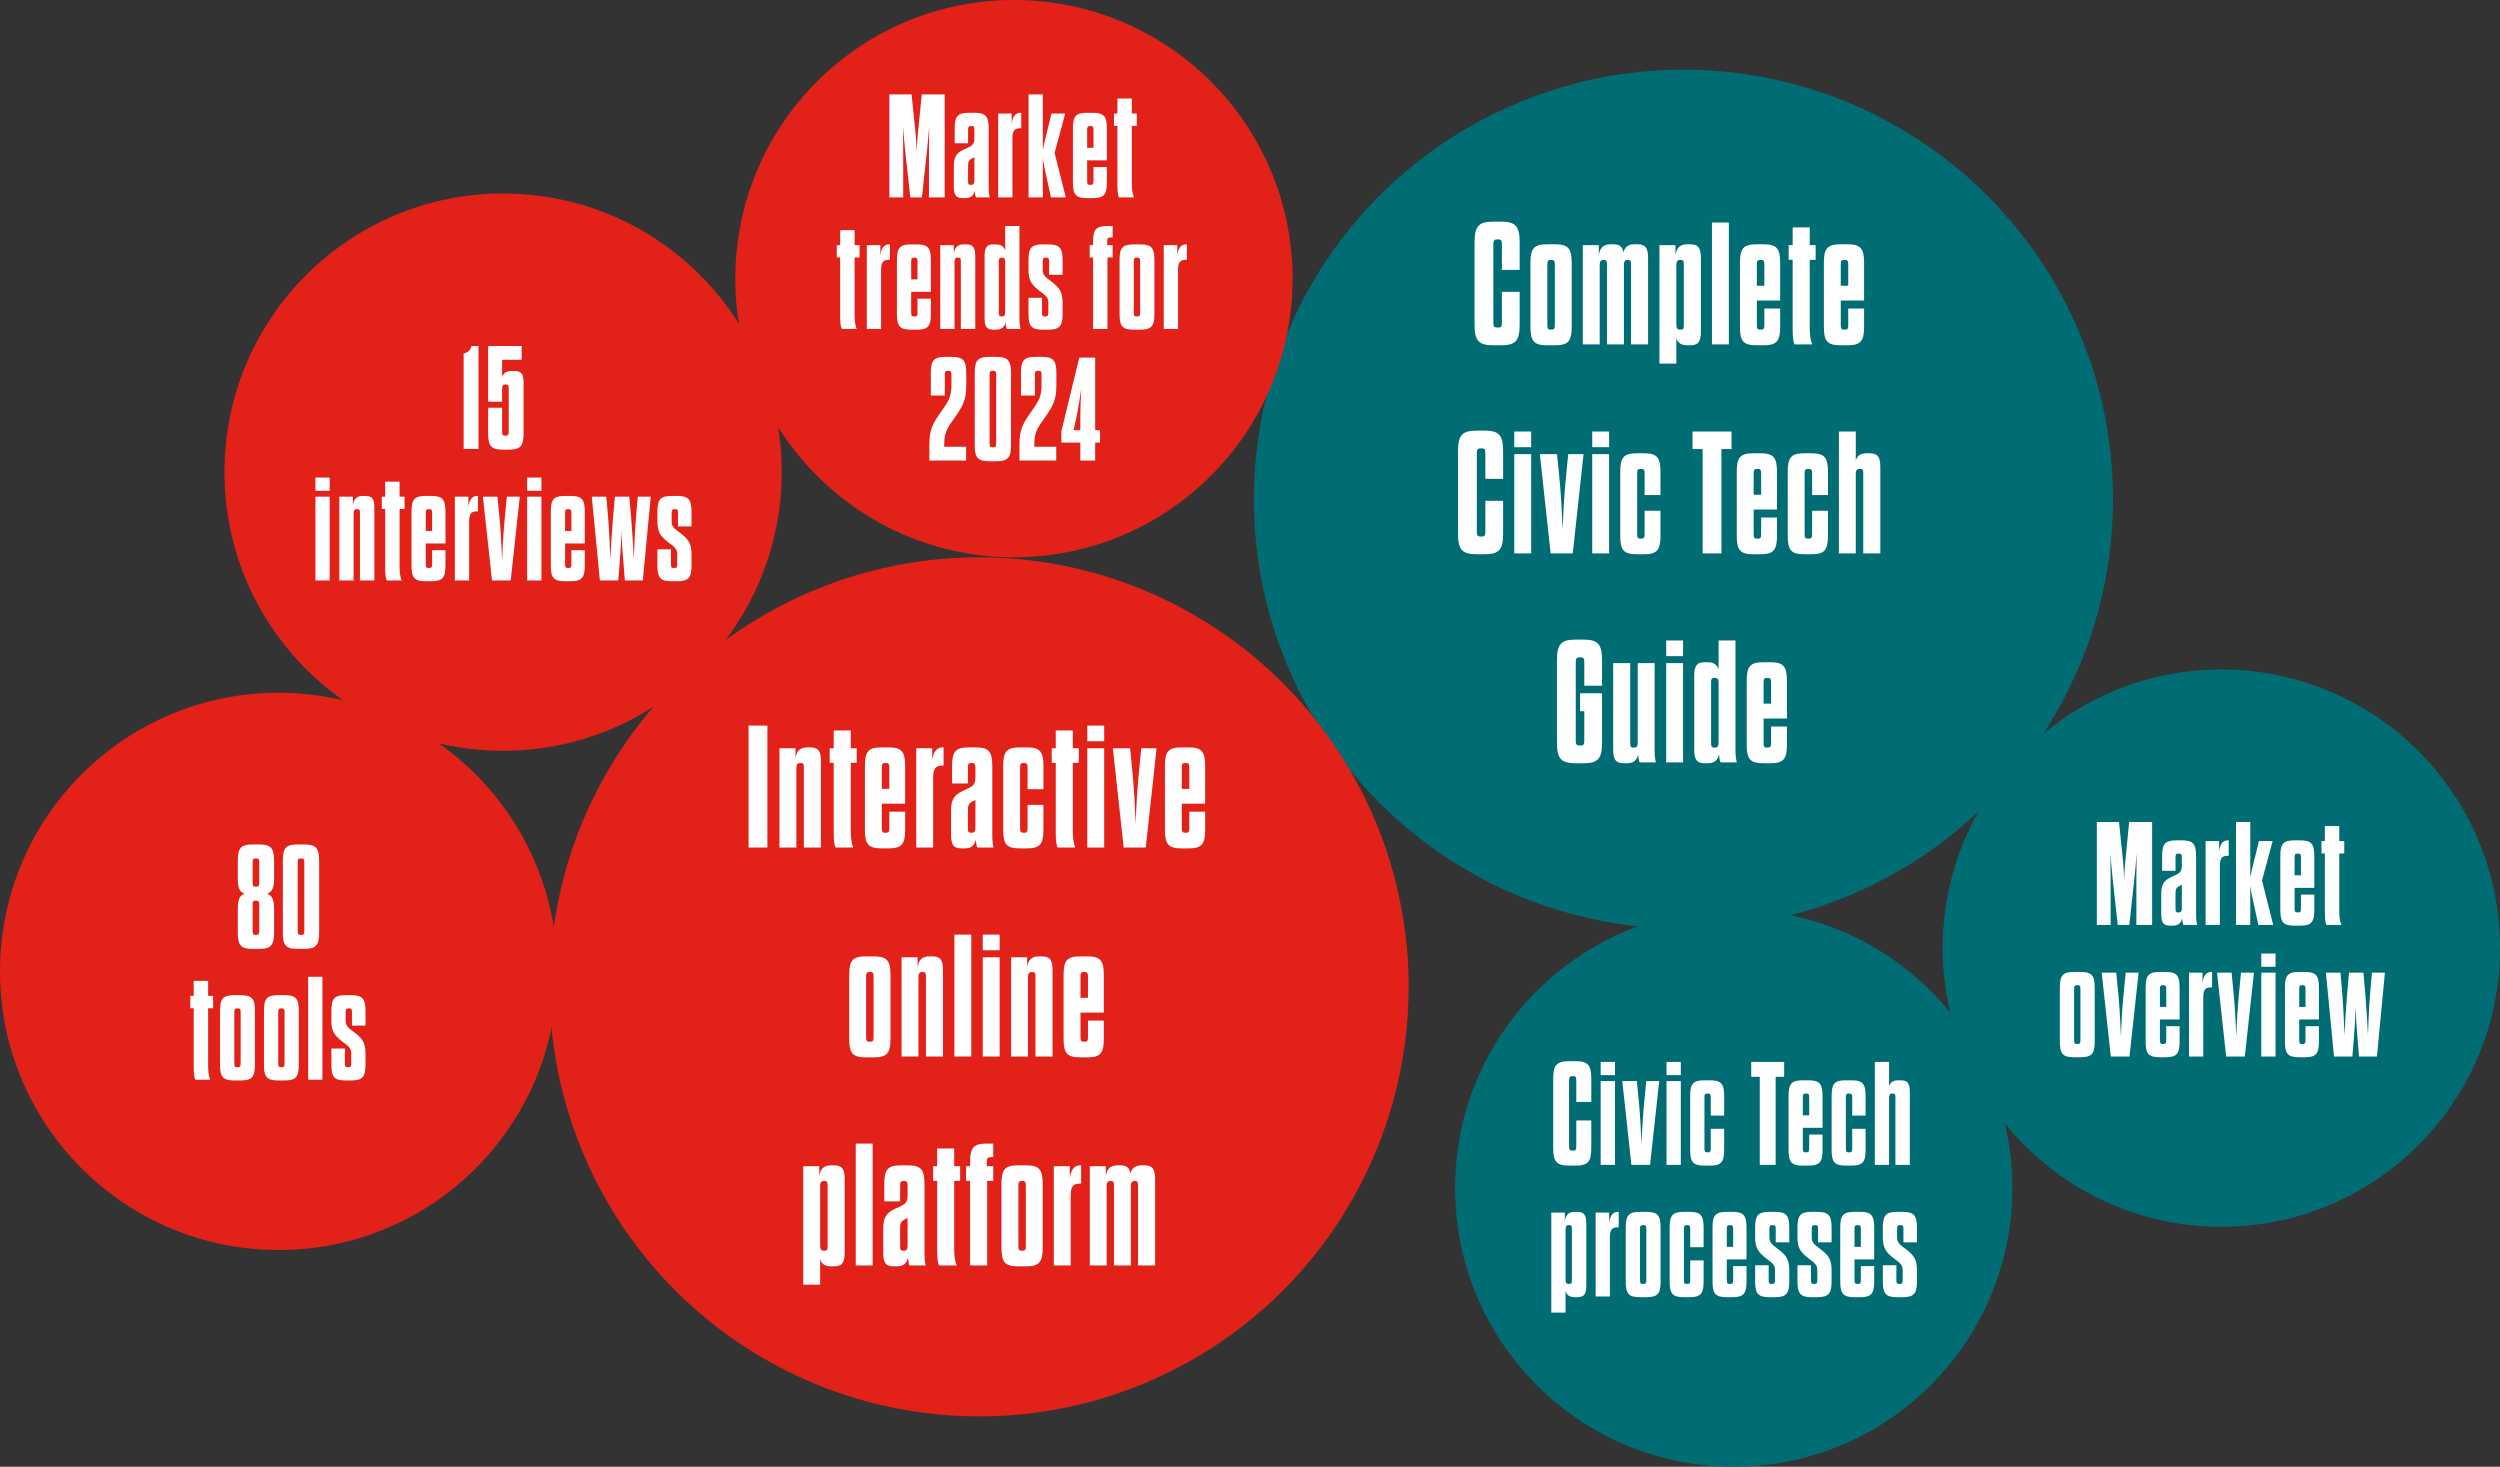 <svg width="646" height="379" viewBox="0 0 646 379" fill="none" xmlns="http://www.w3.org/2000/svg">
<rect x="0" y="0" width="646" height="379" fill="#333333" stroke="none"/>
<circle cx="448" cy="307" r="72" fill="#006D75"/>
<path d="M405.45 279.264V296.136C405.45 297.01 405.564 297.314 406.248 297.314H406.552C407.236 297.314 407.312 297.01 407.312 296.136V289.524H411.188V296.63C411.188 300.164 410.352 301.19 407.122 301.19H405.45C402.182 301.19 401.346 300.164 401.346 296.63V278.77C401.346 275.236 402.182 274.21 405.45 274.21H407.122C410.352 274.21 411.188 275.236 411.188 278.77V284.736H407.312V279.264C407.312 278.39 407.236 278.086 406.552 278.086H406.248C405.564 278.086 405.45 278.39 405.45 279.264ZM417.306 279.34V301H413.62V279.34H417.306ZM413.62 277.82V274.4H417.306V277.82H413.62ZM422.961 279.34L423.493 284.812C423.797 287.89 424.025 291.956 424.177 295.87C424.291 291.956 424.557 287.89 424.861 284.812L425.393 279.34H428.737L426.381 301H421.555L419.199 279.34H422.961ZM434.319 279.34V301H430.633V279.34H434.319ZM430.633 277.82V274.4H434.319V277.82H430.633ZM442.063 296.744V291.69H445.521V297.124C445.521 300.278 444.761 301.19 441.911 301.19H440.391C437.465 301.19 436.743 300.278 436.743 297.124V283.216C436.743 280.062 437.465 279.15 440.391 279.15H441.911C444.761 279.15 445.521 280.062 445.521 283.216V288.27H442.063V283.596C442.063 282.836 441.949 282.57 441.379 282.57H441.113C440.543 282.57 440.429 282.836 440.429 283.596V296.744C440.429 297.504 440.543 297.77 441.113 297.77H441.379C441.949 297.77 442.063 297.504 442.063 296.744ZM458.826 301H454.722V278.238H452.518V274.4H461.03V278.238H458.826V301ZM467.489 296.744V293.172H470.947V297.124C470.947 300.278 470.187 301.19 467.337 301.19H465.817C462.891 301.19 462.169 300.278 462.169 297.124V283.216C462.169 280.062 462.891 279.15 465.817 279.15H467.337C470.187 279.15 470.947 280.062 470.947 283.216V291.424H465.855V296.744C465.855 297.504 465.969 297.77 466.539 297.77H466.805C467.375 297.77 467.489 297.504 467.489 296.744ZM465.855 283.596V288.194H467.489V283.596C467.489 282.836 467.375 282.57 466.805 282.57H466.539C465.969 282.57 465.855 282.836 465.855 283.596ZM478.612 296.744V291.69H482.07V297.124C482.07 300.278 481.31 301.19 478.46 301.19H476.94C474.014 301.19 473.292 300.278 473.292 297.124V283.216C473.292 280.062 474.014 279.15 476.94 279.15H478.46C481.31 279.15 482.07 280.062 482.07 283.216V288.27H478.612V283.596C478.612 282.836 478.498 282.57 477.928 282.57H477.662C477.092 282.57 476.978 282.836 476.978 283.596V296.744C476.978 297.504 477.092 297.77 477.662 297.77H477.928C478.498 297.77 478.612 297.504 478.612 296.744ZM489.773 301V283.558C489.773 282.836 489.697 282.57 489.127 282.57H488.899C488.329 282.57 488.139 282.95 488.139 283.71V301H484.453V274.4H488.139V280.746C488.443 279.72 489.127 279.15 490.495 279.15H491.179C492.965 279.15 493.497 279.986 493.497 282.19V301H489.773ZM406.174 317.558C406.174 316.836 406.098 316.57 405.528 316.57H405.3C404.73 316.57 404.54 316.95 404.54 317.71V330.63C404.54 331.39 404.73 331.77 405.3 331.77H405.528C406.098 331.77 406.174 331.504 406.174 330.782V317.558ZM404.54 339.18H400.854V313.34H404.35V315.582C404.54 314.062 405.224 313.15 406.896 313.15H407.58C409.366 313.15 409.898 313.986 409.898 316.19V332.15C409.898 334.354 409.366 335.19 407.58 335.19H406.896C405.528 335.19 404.844 334.62 404.54 333.594V339.18ZM415.997 335H412.311V313.34H415.807V316.038C415.997 314.214 416.719 313.15 418.049 313.15H418.277V317.14H417.973C416.491 317.14 415.997 317.824 415.997 319.762V335ZM429.098 317.216V331.124C429.098 334.278 428.338 335.19 425.45 335.19H423.74C420.814 335.19 420.092 334.278 420.092 331.124V317.216C420.092 314.062 420.814 313.15 423.74 313.15H425.45C428.338 313.15 429.098 314.062 429.098 317.216ZM423.778 317.596V330.744C423.778 331.504 423.892 331.77 424.462 331.77H424.728C425.298 331.77 425.412 331.504 425.412 330.744V317.596C425.412 316.836 425.298 316.57 424.728 316.57H424.462C423.892 316.57 423.778 316.836 423.778 317.596ZM436.757 330.744V325.69H440.215V331.124C440.215 334.278 439.455 335.19 436.605 335.19H435.085C432.159 335.19 431.437 334.278 431.437 331.124V317.216C431.437 314.062 432.159 313.15 435.085 313.15H436.605C439.455 313.15 440.215 314.062 440.215 317.216V322.27H436.757V317.596C436.757 316.836 436.643 316.57 436.073 316.57H435.807C435.237 316.57 435.123 316.836 435.123 317.596V330.744C435.123 331.504 435.237 331.77 435.807 331.77H436.073C436.643 331.77 436.757 331.504 436.757 330.744ZM447.842 330.744V327.172H451.3V331.124C451.3 334.278 450.54 335.19 447.69 335.19H446.17C443.244 335.19 442.522 334.278 442.522 331.124V317.216C442.522 314.062 443.244 313.15 446.17 313.15H447.69C450.54 313.15 451.3 314.062 451.3 317.216V325.424H446.208V330.744C446.208 331.504 446.322 331.77 446.892 331.77H447.158C447.728 331.77 447.842 331.504 447.842 330.744ZM446.208 317.596V322.194H447.842V317.596C447.842 316.836 447.728 316.57 447.158 316.57H446.892C446.322 316.57 446.208 316.836 446.208 317.596ZM458.66 330.744V328.236C458.66 326.982 458.204 326.488 456.418 325.196C454.138 323.448 453.53 322.346 453.53 319.572V317.216C453.53 314.062 454.29 313.15 457.178 313.15H458.66C461.548 313.15 462.346 314.062 462.346 317.216V321.016H458.85V317.596C458.85 316.836 458.774 316.57 458.166 316.57H457.938C457.33 316.57 457.216 316.836 457.216 317.596V319.724C457.216 320.978 457.672 321.472 459.458 322.764C461.738 324.474 462.346 325.614 462.346 328.388V331.124C462.346 334.278 461.548 335.19 458.66 335.19H457.178C454.29 335.19 453.53 334.278 453.53 331.124V326.944H457.026V330.744C457.026 331.504 457.102 331.77 457.71 331.77H457.938C458.546 331.77 458.66 331.504 458.66 330.744ZM469.597 330.744V328.236C469.597 326.982 469.141 326.488 467.355 325.196C465.075 323.448 464.467 322.346 464.467 319.572V317.216C464.467 314.062 465.227 313.15 468.115 313.15H469.597C472.485 313.15 473.283 314.062 473.283 317.216V321.016H469.787V317.596C469.787 316.836 469.711 316.57 469.103 316.57H468.875C468.267 316.57 468.153 316.836 468.153 317.596V319.724C468.153 320.978 468.609 321.472 470.395 322.764C472.675 324.474 473.283 325.614 473.283 328.388V331.124C473.283 334.278 472.485 335.19 469.597 335.19H468.115C465.227 335.19 464.467 334.278 464.467 331.124V326.944H467.963V330.744C467.963 331.504 468.039 331.77 468.647 331.77H468.875C469.483 331.77 469.597 331.504 469.597 330.744ZM480.838 330.744V327.172H484.296V331.124C484.296 334.278 483.536 335.19 480.686 335.19H479.166C476.24 335.19 475.518 334.278 475.518 331.124V317.216C475.518 314.062 476.24 313.15 479.166 313.15H480.686C483.536 313.15 484.296 314.062 484.296 317.216V325.424H479.204V330.744C479.204 331.504 479.318 331.77 479.888 331.77H480.154C480.724 331.77 480.838 331.504 480.838 330.744ZM479.204 317.596V322.194H480.838V317.596C480.838 316.836 480.724 316.57 480.154 316.57H479.888C479.318 316.57 479.204 316.836 479.204 317.596ZM491.657 330.744V328.236C491.657 326.982 491.201 326.488 489.415 325.196C487.135 323.448 486.527 322.346 486.527 319.572V317.216C486.527 314.062 487.287 313.15 490.175 313.15H491.657C494.545 313.15 495.343 314.062 495.343 317.216V321.016H491.847V317.596C491.847 316.836 491.771 316.57 491.163 316.57H490.935C490.327 316.57 490.213 316.836 490.213 317.596V319.724C490.213 320.978 490.669 321.472 492.455 322.764C494.735 324.474 495.343 325.614 495.343 328.388V331.124C495.343 334.278 494.545 335.19 491.657 335.19H490.175C487.287 335.19 486.527 334.278 486.527 331.124V326.944H490.023V330.744C490.023 331.504 490.099 331.77 490.707 331.77H490.935C491.543 331.77 491.657 331.504 491.657 330.744Z" fill="white"/>
<circle cx="574" cy="245" r="72" fill="#006D75"/>
<path d="M551.547 226.84L550.217 239H547.215L545.885 226.84C545.695 225.168 545.505 222.698 545.315 220.57C545.353 222.66 545.391 224.94 545.391 226.84V239H541.819V212.4H547.557L548.621 222.812C548.773 224.256 548.811 225.852 548.887 227.372C548.963 225.852 549.001 224.256 549.153 222.812L550.179 212.4H556.107V239H552.041V226.84C552.041 224.94 552.079 222.66 552.117 220.532C551.927 222.698 551.737 225.168 551.547 226.84ZM561.087 226.612C563.557 225.548 563.785 225.282 563.785 223.344V221.596C563.785 220.836 563.671 220.57 563.063 220.57H562.835C562.265 220.57 562.151 220.836 562.151 221.596V225.016H558.693V221.216C558.693 218.062 559.453 217.15 562.303 217.15H563.823C566.711 217.15 567.471 218.062 567.471 221.216V236.264C567.471 237.214 567.509 238.05 567.737 239H564.203C564.051 238.734 563.937 238.164 563.861 237.29C563.595 238.506 562.911 239.19 561.429 239.19H560.745C558.959 239.19 558.465 238.354 558.465 236.15V231.096C558.465 228.892 558.883 227.6 561.087 226.612ZM563.785 234.63V228.626L563.329 228.854C562.265 229.386 562.151 229.804 562.151 230.982V234.782C562.151 235.504 562.227 235.77 562.797 235.77H563.025C563.595 235.77 563.785 235.39 563.785 234.63ZM573.612 239H569.926V217.34H573.422V220.038C573.612 218.214 574.334 217.15 575.664 217.15H575.892V221.14H575.588C574.106 221.14 573.612 221.824 573.612 223.762V239ZM581.469 228.854V239H577.783V212.4H581.469V226.726C581.697 225.586 581.887 224.826 582.115 223.838L583.711 217.34H587.245L584.509 227.524L587.397 239H583.559L581.963 231.666C581.773 230.83 581.621 229.956 581.469 228.854ZM594.557 234.744V231.172H598.015V235.124C598.015 238.278 597.255 239.19 594.405 239.19H592.885C589.959 239.19 589.237 238.278 589.237 235.124V221.216C589.237 218.062 589.959 217.15 592.885 217.15H594.405C597.255 217.15 598.015 218.062 598.015 221.216V229.424H592.923V234.744C592.923 235.504 593.037 235.77 593.607 235.77H593.873C594.443 235.77 594.557 235.504 594.557 234.744ZM592.923 221.596V226.194H594.557V221.596C594.557 220.836 594.443 220.57 593.873 220.57H593.607C593.037 220.57 592.923 220.836 592.923 221.596ZM599.866 220.532V217.34H600.74V213.464H604.464V217.34H605.756V220.532H604.464V235.314C604.464 236.682 604.578 237.936 604.996 239H601.158C600.816 238.354 600.74 237.062 600.74 235.732V220.532H599.866ZM541.271 255.216V269.124C541.271 272.278 540.511 273.19 537.623 273.19H535.913C532.987 273.19 532.265 272.278 532.265 269.124V255.216C532.265 252.062 532.987 251.15 535.913 251.15H537.623C540.511 251.15 541.271 252.062 541.271 255.216ZM535.951 255.596V268.744C535.951 269.504 536.065 269.77 536.635 269.77H536.901C537.471 269.77 537.585 269.504 537.585 268.744V255.596C537.585 254.836 537.471 254.57 536.901 254.57H536.635C536.065 254.57 535.951 254.836 535.951 255.596ZM546.841 251.34L547.373 256.812C547.677 259.89 547.905 263.956 548.057 267.87C548.171 263.956 548.437 259.89 548.741 256.812L549.273 251.34H552.617L550.261 273H545.435L543.079 251.34H546.841ZM559.756 268.744V265.172H563.214V269.124C563.214 272.278 562.454 273.19 559.604 273.19H558.084C555.158 273.19 554.436 272.278 554.436 269.124V255.216C554.436 252.062 555.158 251.15 558.084 251.15H559.604C562.454 251.15 563.214 252.062 563.214 255.216V263.424H558.122V268.744C558.122 269.504 558.236 269.77 558.806 269.77H559.072C559.642 269.77 559.756 269.504 559.756 268.744ZM558.122 255.596V260.194H559.756V255.596C559.756 254.836 559.642 254.57 559.072 254.57H558.806C558.236 254.57 558.122 254.836 558.122 255.596ZM569.321 273H565.635V251.34H569.131V254.038C569.321 252.214 570.043 251.15 571.373 251.15H571.601V255.14H571.297C569.815 255.14 569.321 255.824 569.321 257.762V273ZM576.645 251.34L577.177 256.812C577.481 259.89 577.709 263.956 577.861 267.87C577.975 263.956 578.241 259.89 578.545 256.812L579.077 251.34H582.421L580.065 273H575.239L572.883 251.34H576.645ZM588.003 251.34V273H584.317V251.34H588.003ZM584.317 249.82V246.4H588.003V249.82H584.317ZM595.748 268.744V265.172H599.206V269.124C599.206 272.278 598.446 273.19 595.596 273.19H594.076C591.15 273.19 590.428 272.278 590.428 269.124V255.216C590.428 252.062 591.15 251.15 594.076 251.15H595.596C598.446 251.15 599.206 252.062 599.206 255.216V263.424H594.114V268.744C594.114 269.504 594.228 269.77 594.798 269.77H595.064C595.634 269.77 595.748 269.504 595.748 268.744ZM594.114 255.596V260.194H595.748V255.596C595.748 254.836 595.634 254.57 595.064 254.57H594.798C594.228 254.57 594.114 254.836 594.114 255.596ZM608.238 268.288L607.858 273H603.108L601.018 251.34H604.78L605.236 256.736C605.54 260.346 605.692 264.602 605.806 267.528C605.958 264.602 606.186 260.536 606.49 256.926L606.984 251.34H610.708L611.202 256.926C611.506 260.536 611.734 264.602 611.886 267.528C612 264.602 612.114 260.536 612.418 256.926L612.912 251.34H616.256L614.204 273H609.568L609.188 268.288C608.96 265.514 608.77 262.93 608.694 260.194C608.618 262.93 608.466 265.514 608.238 268.288Z" fill="white"/>
<circle cx="435" cy="129" r="111" fill="#006D75"/>
<path d="M385.885 63.26V83.24C385.885 84.275 386.02 84.635 386.83 84.635H387.19C388 84.635 388.09 84.275 388.09 83.24V75.41H392.68V83.825C392.68 88.01 391.69 89.225 387.865 89.225H385.885C382.015 89.225 381.025 88.01 381.025 83.825V62.675C381.025 58.49 382.015 57.275 385.885 57.275H387.865C391.69 57.275 392.68 58.49 392.68 62.675V69.74H388.09V63.26C388.09 62.225 388 61.865 387.19 61.865H386.83C386.02 61.865 385.885 62.225 385.885 63.26ZM406.134 67.94V84.41C406.134 88.145 405.234 89.225 401.814 89.225H399.789C396.324 89.225 395.469 88.145 395.469 84.41V67.94C395.469 64.205 396.324 63.125 399.789 63.125H401.814C405.234 63.125 406.134 64.205 406.134 67.94ZM399.834 68.39V83.96C399.834 84.86 399.969 85.175 400.644 85.175H400.959C401.634 85.175 401.769 84.86 401.769 83.96V68.39C401.769 67.49 401.634 67.175 400.959 67.175H400.644C399.969 67.175 399.834 67.49 399.834 68.39ZM421.459 89V68.345C421.459 67.49 421.369 67.175 420.694 67.175H420.514C419.839 67.175 419.614 67.625 419.614 68.525V89H415.249V68.345C415.249 67.49 415.114 67.175 414.439 67.175H414.259C413.584 67.175 413.359 67.625 413.359 68.525V89H408.994V63.35H413.134V66.005C413.359 64.205 414.169 63.125 416.149 63.125H416.869C418.489 63.125 419.254 63.71 419.479 65.24C419.839 63.89 420.649 63.125 422.359 63.125H423.124C425.239 63.125 425.869 64.115 425.869 66.725V89H421.459ZM435.101 68.345C435.101 67.49 435.011 67.175 434.336 67.175H434.066C433.391 67.175 433.166 67.625 433.166 68.525V83.825C433.166 84.725 433.391 85.175 434.066 85.175H434.336C435.011 85.175 435.101 84.86 435.101 84.005V68.345ZM433.166 93.95H428.801V63.35H432.941V66.005C433.166 64.205 433.976 63.125 435.956 63.125H436.766C438.881 63.125 439.511 64.115 439.511 66.725V85.625C439.511 88.235 438.881 89.225 436.766 89.225H435.956C434.336 89.225 433.526 88.55 433.166 87.335V93.95ZM446.733 89H442.368V57.5H446.733V89ZM455.905 83.96V79.73H460V84.41C460 88.145 459.1 89.225 455.725 89.225H453.925C450.46 89.225 449.605 88.145 449.605 84.41V67.94C449.605 64.205 450.46 63.125 453.925 63.125H455.725C459.1 63.125 460 64.205 460 67.94V77.66H453.97V83.96C453.97 84.86 454.105 85.175 454.78 85.175H455.095C455.77 85.175 455.905 84.86 455.905 83.96ZM453.97 68.39V73.835H455.905V68.39C455.905 67.49 455.77 67.175 455.095 67.175H454.78C454.105 67.175 453.97 67.49 453.97 68.39ZM462.191 67.13V63.35H463.226V58.76H467.636V63.35H469.166V67.13H467.636V84.635C467.636 86.255 467.771 87.74 468.266 89H463.721C463.316 88.235 463.226 86.705 463.226 85.13V67.13H462.191ZM477.589 83.96V79.73H481.684V84.41C481.684 88.145 480.784 89.225 477.409 89.225H475.609C472.144 89.225 471.289 88.145 471.289 84.41V67.94C471.289 64.205 472.144 63.125 475.609 63.125H477.409C480.784 63.125 481.684 64.205 481.684 67.94V77.66H475.654V83.96C475.654 84.86 475.789 85.175 476.464 85.175H476.779C477.454 85.175 477.589 84.86 477.589 83.96ZM475.654 68.39V73.835H477.589V68.39C477.589 67.49 477.454 67.175 476.779 67.175H476.464C475.789 67.175 475.654 67.49 475.654 68.39ZM381.612 117.26V137.24C381.612 138.275 381.747 138.635 382.557 138.635H382.917C383.727 138.635 383.817 138.275 383.817 137.24V129.41H388.407V137.825C388.407 142.01 387.417 143.225 383.592 143.225H381.612C377.742 143.225 376.752 142.01 376.752 137.825V116.675C376.752 112.49 377.742 111.275 381.612 111.275H383.592C387.417 111.275 388.407 112.49 388.407 116.675V123.74H383.817V117.26C383.817 116.225 383.727 115.865 382.917 115.865H382.557C381.747 115.865 381.612 116.225 381.612 117.26ZM395.652 117.35V143H391.287V117.35H395.652ZM391.287 115.55V111.5H395.652V115.55H391.287ZM402.349 117.35L402.979 123.83C403.339 127.475 403.609 132.29 403.789 136.925C403.924 132.29 404.239 127.475 404.599 123.83L405.229 117.35H409.189L406.399 143H400.684L397.894 117.35H402.349ZM415.798 117.35V143H411.433V117.35H415.798ZM411.433 115.55V111.5H415.798V115.55H411.433ZM424.97 137.96V131.975H429.065V138.41C429.065 142.145 428.165 143.225 424.79 143.225H422.99C419.525 143.225 418.67 142.145 418.67 138.41V121.94C418.67 118.205 419.525 117.125 422.99 117.125H424.79C428.165 117.125 429.065 118.205 429.065 121.94V127.925H424.97V122.39C424.97 121.49 424.835 121.175 424.16 121.175H423.845C423.17 121.175 423.035 121.49 423.035 122.39V137.96C423.035 138.86 423.17 139.175 423.845 139.175H424.16C424.835 139.175 424.97 138.86 424.97 137.96ZM444.82 143H439.96V116.045H437.35V111.5H447.43V116.045H444.82V143ZM455.079 137.96V133.73H459.174V138.41C459.174 142.145 458.274 143.225 454.899 143.225H453.099C449.634 143.225 448.779 142.145 448.779 138.41V121.94C448.779 118.205 449.634 117.125 453.099 117.125H454.899C458.274 117.125 459.174 118.205 459.174 121.94V131.66H453.144V137.96C453.144 138.86 453.279 139.175 453.954 139.175H454.269C454.944 139.175 455.079 138.86 455.079 137.96ZM453.144 122.39V127.835H455.079V122.39C455.079 121.49 454.944 121.175 454.269 121.175H453.954C453.279 121.175 453.144 121.49 453.144 122.39ZM468.251 137.96V131.975H472.346V138.41C472.346 142.145 471.446 143.225 468.071 143.225H466.271C462.806 143.225 461.951 142.145 461.951 138.41V121.94C461.951 118.205 462.806 117.125 466.271 117.125H468.071C471.446 117.125 472.346 118.205 472.346 121.94V127.925H468.251V122.39C468.251 121.49 468.116 121.175 467.441 121.175H467.126C466.451 121.175 466.316 121.49 466.316 122.39V137.96C466.316 138.86 466.451 139.175 467.126 139.175H467.441C468.116 139.175 468.251 138.86 468.251 137.96ZM481.468 143V122.345C481.468 121.49 481.378 121.175 480.703 121.175H480.433C479.758 121.175 479.533 121.625 479.533 122.525V143H475.168V111.5H479.533V119.015C479.893 117.8 480.703 117.125 482.323 117.125H483.133C485.248 117.125 485.878 118.115 485.878 120.725V143H481.468ZM408.299 183.77V179.135H413.969V191.825C413.969 196.01 412.979 197.225 409.154 197.225H407.174C403.304 197.225 402.314 196.01 402.314 191.825V170.675C402.314 166.49 403.304 165.275 407.174 165.275H409.154C412.979 165.275 413.969 166.49 413.969 170.675V177.2H409.379V171.26C409.379 170.225 409.289 169.865 408.479 169.865H408.119C407.309 169.865 407.174 170.225 407.174 171.26V191.24C407.174 192.275 407.309 192.635 408.119 192.635H408.479C409.289 192.635 409.379 192.275 409.379 191.24V183.77H408.299ZM427.557 193.76C427.557 194.885 427.602 195.875 427.872 197H423.687C423.507 196.685 423.372 196.01 423.282 194.975C422.967 196.415 422.157 197.225 420.402 197.225H419.592C417.477 197.225 416.847 196.235 416.847 193.625V171.35H421.257V192.005C421.257 192.86 421.347 193.175 422.022 193.175H422.292C422.967 193.175 423.192 192.725 423.192 191.825V171.35H427.557V193.76ZM434.912 171.35V197H430.547V171.35H434.912ZM430.547 169.55V165.5H434.912V169.55H430.547ZM444.083 191.825V176.525C444.083 175.625 443.858 175.175 443.183 175.175H442.958C442.283 175.175 442.148 175.49 442.148 176.345V192.005C442.148 192.86 442.283 193.175 442.958 193.175H443.183C443.858 193.175 444.083 192.725 444.083 191.825ZM448.448 193.76C448.448 194.885 448.493 195.875 448.808 197H444.623C444.398 196.685 444.263 195.965 444.218 194.885C443.903 196.37 443.093 197.225 441.293 197.225H440.483C438.413 197.225 437.783 196.235 437.783 193.625V174.725C437.783 172.115 438.413 171.125 440.483 171.125H441.293C442.868 171.125 443.678 171.8 444.083 172.97V165.5H448.448V193.76ZM457.65 191.96V187.73H461.745V192.41C461.745 196.145 460.845 197.225 457.47 197.225H455.67C452.205 197.225 451.35 196.145 451.35 192.41V175.94C451.35 172.205 452.205 171.125 455.67 171.125H457.47C460.845 171.125 461.745 172.205 461.745 175.94V185.66H455.715V191.96C455.715 192.86 455.85 193.175 456.525 193.175H456.84C457.515 193.175 457.65 192.86 457.65 191.96ZM455.715 176.39V181.835H457.65V176.39C457.65 175.49 457.515 175.175 456.84 175.175H456.525C455.85 175.175 455.715 175.49 455.715 176.39Z" fill="white"/>
<circle cx="72" cy="251" r="72" fill="#E22119"/>
<path d="M67.028 245.19H65.204C62.239 245.19 61.441 244.24 61.441 240.972V234.892C61.441 232.574 61.859 231.396 63.19 230.94C61.859 230.484 61.441 229.306 61.441 226.95V222.428C61.441 219.16 62.239 218.21 65.204 218.21H67.028C69.992 218.21 70.828 219.16 70.828 222.428V226.95C70.828 229.306 70.371 230.484 69.004 230.94C70.371 231.396 70.828 232.574 70.828 234.892V240.972C70.828 244.24 69.992 245.19 67.028 245.19ZM66.99 240.478V233.828C66.99 232.992 66.876 232.726 66.267 232.726H66.001C65.356 232.726 65.279 232.992 65.279 233.828V240.478C65.279 241.276 65.356 241.58 66.001 241.58H66.267C66.876 241.58 66.99 241.276 66.99 240.478ZM66.99 228.014V222.922C66.99 222.124 66.876 221.82 66.267 221.82H66.001C65.356 221.82 65.279 222.124 65.279 222.922V228.014C65.279 228.812 65.356 229.116 66.001 229.116H66.267C66.876 229.116 66.99 228.812 66.99 228.014ZM82.471 222.428V240.972C82.471 244.24 81.635 245.19 78.671 245.19H76.847C73.845 245.19 73.085 244.24 73.085 240.972V222.428C73.085 219.16 73.845 218.21 76.847 218.21H78.671C81.635 218.21 82.471 219.16 82.471 222.428ZM76.923 222.922V240.478C76.923 241.276 76.999 241.58 77.645 241.58H77.911C78.557 241.58 78.633 241.276 78.633 240.478V222.922C78.633 222.124 78.557 221.82 77.911 221.82H77.645C76.999 221.82 76.923 222.124 76.923 222.922ZM49.183 260.532V257.34H50.057V253.464H53.781V257.34H55.073V260.532H53.781V275.314C53.781 276.682 53.895 277.936 54.313 279H50.475C50.133 278.354 50.057 277.062 50.057 275.732V260.532H49.183ZM65.871 261.216V275.124C65.871 278.278 65.112 279.19 62.224 279.19H60.514C57.587 279.19 56.865 278.278 56.865 275.124V261.216C56.865 258.062 57.587 257.15 60.514 257.15H62.224C65.112 257.15 65.871 258.062 65.871 261.216ZM60.551 261.596V274.744C60.551 275.504 60.666 275.77 61.236 275.77H61.502C62.072 275.77 62.185 275.504 62.185 274.744V261.596C62.185 260.836 62.072 260.57 61.502 260.57H61.236C60.666 260.57 60.551 260.836 60.551 261.596ZM77.216 261.216V275.124C77.216 278.278 76.457 279.19 73.569 279.19H71.859C68.933 279.19 68.21 278.278 68.21 275.124V261.216C68.21 258.062 68.933 257.15 71.859 257.15H73.569C76.457 257.15 77.216 258.062 77.216 261.216ZM71.897 261.596V274.744C71.897 275.504 72.01 275.77 72.581 275.77H72.847C73.416 275.77 73.531 275.504 73.531 274.744V261.596C73.531 260.836 73.416 260.57 72.847 260.57H72.581C72.01 260.57 71.897 260.836 71.897 261.596ZM83.318 279H79.632V252.4H83.318V279ZM90.758 274.744V272.236C90.758 270.982 90.302 270.488 88.516 269.196C86.237 267.448 85.629 266.346 85.629 263.572V261.216C85.629 258.062 86.388 257.15 89.276 257.15H90.758C93.647 257.15 94.445 258.062 94.445 261.216V265.016H90.948V261.596C90.948 260.836 90.873 260.57 90.264 260.57H90.037C89.428 260.57 89.314 260.836 89.314 261.596V263.724C89.314 264.978 89.77 265.472 91.556 266.764C93.837 268.474 94.445 269.614 94.445 272.388V275.124C94.445 278.278 93.647 279.19 90.758 279.19H89.276C86.388 279.19 85.629 278.278 85.629 275.124V270.944H89.124V274.744C89.124 275.504 89.201 275.77 89.808 275.77H90.037C90.644 275.77 90.758 275.504 90.758 274.744Z" fill="white"/>
<circle cx="130" cy="122" r="72" fill="#E22119"/>
<path d="M123.644 116H119.806V91.3C120.718 91.3 121.82 90.236 121.82 89.4H123.644V116ZM131.456 111.478V100.42C131.456 99.622 131.38 99.356 130.772 99.356H130.506C129.936 99.356 129.746 99.736 129.746 100.572V103.802H126.136V89.4H134.8V92.972H129.746V97.494C130.05 96.468 130.772 95.86 132.178 95.86H132.976C134.8 95.86 135.294 96.734 135.294 98.976V111.972C135.294 115.24 134.496 116.19 131.532 116.19H129.898C126.896 116.19 126.136 115.24 126.136 111.972V105.36H129.746V111.478C129.746 112.276 129.822 112.58 130.468 112.58H130.734C131.38 112.58 131.456 112.276 131.456 111.478ZM85.191 128.34V150H81.505V128.34H85.191ZM81.505 126.82V123.4H85.191V126.82H81.505ZM96.736 150H93.012V132.558C93.012 131.836 92.936 131.57 92.366 131.57H92.138C91.568 131.57 91.378 131.95 91.378 132.71V150H87.692V128.34H91.188V130.582C91.378 129.062 92.062 128.15 93.734 128.15H94.418C96.204 128.15 96.736 128.986 96.736 131.19V150ZM98.653 131.532V128.34H99.527V124.464H103.251V128.34H104.543V131.532H103.251V146.314C103.251 147.682 103.365 148.936 103.783 150H99.945C99.603 149.354 99.527 148.062 99.527 146.732V131.532H98.653ZM111.656 145.744V142.172H115.114V146.124C115.114 149.278 114.354 150.19 111.504 150.19H109.984C107.058 150.19 106.336 149.278 106.336 146.124V132.216C106.336 129.062 107.058 128.15 109.984 128.15H111.504C114.354 128.15 115.114 129.062 115.114 132.216V140.424H110.022V145.744C110.022 146.504 110.136 146.77 110.706 146.77H110.972C111.542 146.77 111.656 146.504 111.656 145.744ZM110.022 132.596V137.194H111.656V132.596C111.656 131.836 111.542 131.57 110.972 131.57H110.706C110.136 131.57 110.022 131.836 110.022 132.596ZM121.22 150H117.534V128.34H121.03V131.038C121.22 129.214 121.942 128.15 123.272 128.15H123.5V132.14H123.196C121.714 132.14 121.22 132.824 121.22 134.762V150ZM128.545 128.34L129.077 133.812C129.381 136.89 129.609 140.956 129.761 144.87C129.875 140.956 130.141 136.89 130.445 133.812L130.977 128.34H134.321L131.965 150H127.139L124.783 128.34H128.545ZM139.902 128.34V150H136.216V128.34H139.902ZM136.216 126.82V123.4H139.902V126.82H136.216ZM147.647 145.744V142.172H151.105V146.124C151.105 149.278 150.345 150.19 147.495 150.19H145.975C143.049 150.19 142.327 149.278 142.327 146.124V132.216C142.327 129.062 143.049 128.15 145.975 128.15H147.495C150.345 128.15 151.105 129.062 151.105 132.216V140.424H146.013V145.744C146.013 146.504 146.127 146.77 146.697 146.77H146.963C147.533 146.77 147.647 146.504 147.647 145.744ZM146.013 132.596V137.194H147.647V132.596C147.647 131.836 147.533 131.57 146.963 131.57H146.697C146.127 131.57 146.013 131.836 146.013 132.596ZM160.138 145.288L159.758 150H155.008L152.918 128.34H156.68L157.136 133.736C157.44 137.346 157.592 141.602 157.706 144.528C157.858 141.602 158.086 137.536 158.39 133.926L158.884 128.34H162.608L163.102 133.926C163.406 137.536 163.634 141.602 163.786 144.528C163.9 141.602 164.014 137.536 164.318 133.926L164.812 128.34H168.156L166.104 150H161.468L161.088 145.288C160.86 142.514 160.67 139.93 160.594 137.194C160.518 139.93 160.366 142.514 160.138 145.288ZM175.006 145.744V143.236C175.006 141.982 174.55 141.488 172.764 140.196C170.484 138.448 169.876 137.346 169.876 134.572V132.216C169.876 129.062 170.636 128.15 173.524 128.15H175.006C177.894 128.15 178.692 129.062 178.692 132.216V136.016H175.196V132.596C175.196 131.836 175.12 131.57 174.512 131.57H174.284C173.676 131.57 173.562 131.836 173.562 132.596V134.724C173.562 135.978 174.018 136.472 175.804 137.764C178.084 139.474 178.692 140.614 178.692 143.388V146.124C178.692 149.278 177.894 150.19 175.006 150.19H173.524C170.636 150.19 169.876 149.278 169.876 146.124V141.944H173.372V145.744C173.372 146.504 173.448 146.77 174.056 146.77H174.284C174.892 146.77 175.006 146.504 175.006 145.744Z" fill="white"/>
<circle cx="262" cy="72" r="72" fill="#E22119"/>
<path d="M239.547 38.84L238.217 51H235.215L233.885 38.84C233.695 37.168 233.505 34.698 233.315 32.57C233.353 34.66 233.391 36.94 233.391 38.84V51H229.819V24.4H235.557L236.621 34.812C236.773 36.256 236.811 37.852 236.887 39.372C236.963 37.852 237.001 36.256 237.153 34.812L238.179 24.4H244.107V51H240.041V38.84C240.041 36.94 240.079 34.66 240.117 32.532C239.927 34.698 239.737 37.168 239.547 38.84ZM249.087 38.612C251.557 37.548 251.785 37.282 251.785 35.344V33.596C251.785 32.836 251.671 32.57 251.063 32.57H250.835C250.265 32.57 250.151 32.836 250.151 33.596V37.016H246.693V33.216C246.693 30.062 247.453 29.15 250.303 29.15H251.823C254.711 29.15 255.471 30.062 255.471 33.216V48.264C255.471 49.214 255.509 50.05 255.737 51H252.203C252.051 50.734 251.937 50.164 251.861 49.29C251.595 50.506 250.911 51.19 249.429 51.19H248.745C246.959 51.19 246.465 50.354 246.465 48.15V43.096C246.465 40.892 246.883 39.6 249.087 38.612ZM251.785 46.63V40.626L251.329 40.854C250.265 41.386 250.151 41.804 250.151 42.982V46.782C250.151 47.504 250.227 47.77 250.797 47.77H251.025C251.595 47.77 251.785 47.39 251.785 46.63ZM261.612 51H257.926V29.34H261.422V32.038C261.612 30.214 262.334 29.15 263.664 29.15H263.892V33.14H263.588C262.106 33.14 261.612 33.824 261.612 35.762V51ZM269.469 40.854V51H265.783V24.4H269.469V38.726C269.697 37.586 269.887 36.826 270.115 35.838L271.711 29.34H275.245L272.509 39.524L275.397 51H271.559L269.963 43.666C269.773 42.83 269.621 41.956 269.469 40.854ZM282.557 46.744V43.172H286.015V47.124C286.015 50.278 285.255 51.19 282.405 51.19H280.885C277.959 51.19 277.237 50.278 277.237 47.124V33.216C277.237 30.062 277.959 29.15 280.885 29.15H282.405C285.255 29.15 286.015 30.062 286.015 33.216V41.424H280.923V46.744C280.923 47.504 281.037 47.77 281.607 47.77H281.873C282.443 47.77 282.557 47.504 282.557 46.744ZM280.923 33.596V38.194H282.557V33.596C282.557 32.836 282.443 32.57 281.873 32.57H281.607C281.037 32.57 280.923 32.836 280.923 33.596ZM287.866 32.532V29.34H288.74V25.464H292.464V29.34H293.756V32.532H292.464V47.314C292.464 48.682 292.578 49.936 292.996 51H289.158C288.816 50.354 288.74 49.062 288.74 47.732V32.532H287.866ZM216.225 66.532V63.34H217.099V59.464H220.823V63.34H222.115V66.532H220.823V81.314C220.823 82.682 220.937 83.936 221.355 85H217.517C217.175 84.354 217.099 83.062 217.099 81.732V66.532H216.225ZM227.669 85H223.983V63.34H227.479V66.038C227.669 64.214 228.391 63.15 229.721 63.15H229.949V67.14H229.645C228.163 67.14 227.669 67.824 227.669 69.762V85ZM237.084 80.744V77.172H240.542V81.124C240.542 84.278 239.782 85.19 236.932 85.19H235.412C232.486 85.19 231.764 84.278 231.764 81.124V67.216C231.764 64.062 232.486 63.15 235.412 63.15H236.932C239.782 63.15 240.542 64.062 240.542 67.216V75.424H235.45V80.744C235.45 81.504 235.564 81.77 236.134 81.77H236.4C236.97 81.77 237.084 81.504 237.084 80.744ZM235.45 67.596V72.194H237.084V67.596C237.084 66.836 236.97 66.57 236.4 66.57H236.134C235.564 66.57 235.45 66.836 235.45 67.596ZM252.007 85H248.283V67.558C248.283 66.836 248.207 66.57 247.637 66.57H247.409C246.839 66.57 246.649 66.95 246.649 67.71V85H242.963V63.34H246.459V65.582C246.649 64.062 247.333 63.15 249.005 63.15H249.689C251.475 63.15 252.007 63.986 252.007 66.19V85ZM259.737 80.63V67.71C259.737 66.95 259.547 66.57 258.977 66.57H258.787C258.217 66.57 258.103 66.836 258.103 67.558V80.782C258.103 81.504 258.217 81.77 258.787 81.77H258.977C259.547 81.77 259.737 81.39 259.737 80.63ZM263.423 82.264C263.423 83.214 263.461 84.05 263.727 85H260.193C260.003 84.734 259.889 84.126 259.851 83.214C259.585 84.468 258.901 85.19 257.381 85.19H256.697C254.949 85.19 254.417 84.354 254.417 82.15V66.19C254.417 63.986 254.949 63.15 256.697 63.15H257.381C258.711 63.15 259.395 63.72 259.737 64.708V58.4H263.423V82.264ZM270.89 80.744V78.236C270.89 76.982 270.434 76.488 268.648 75.196C266.368 73.448 265.76 72.346 265.76 69.572V67.216C265.76 64.062 266.52 63.15 269.408 63.15H270.89C273.778 63.15 274.576 64.062 274.576 67.216V71.016H271.08V67.596C271.08 66.836 271.004 66.57 270.396 66.57H270.168C269.56 66.57 269.446 66.836 269.446 67.596V69.724C269.446 70.978 269.902 71.472 271.688 72.764C273.968 74.474 274.576 75.614 274.576 78.388V81.124C274.576 84.278 273.778 85.19 270.89 85.19H269.408C266.52 85.19 265.76 84.278 265.76 81.124V76.944H269.256V80.744C269.256 81.504 269.332 81.77 269.94 81.77H270.168C270.776 81.77 270.89 81.504 270.89 80.744ZM281.576 66.532V63.34H282.45V62.428C282.45 59.312 283.21 58.4 286.098 58.4H287.504V61.364H286.934C286.326 61.364 286.098 61.516 286.098 62.39V63.34H287.504V66.532H286.174V85H282.45V66.532H281.576ZM298.302 67.216V81.124C298.302 84.278 297.542 85.19 294.654 85.19H292.944C290.018 85.19 289.296 84.278 289.296 81.124V67.216C289.296 64.062 290.018 63.15 292.944 63.15H294.654C297.542 63.15 298.302 64.062 298.302 67.216ZM292.982 67.596V80.744C292.982 81.504 293.096 81.77 293.666 81.77H293.932C294.502 81.77 294.616 81.504 294.616 80.744V67.596C294.616 66.836 294.502 66.57 293.932 66.57H293.666C293.096 66.57 292.982 66.836 292.982 67.596ZM304.403 85H300.717V63.34H304.213V66.038C304.403 64.214 305.125 63.15 306.455 63.15H306.683V67.14H306.379C304.897 67.14 304.403 67.824 304.403 69.762V85ZM245.849 99.43V96.922C245.849 96.124 245.773 95.82 245.127 95.82H244.861C244.253 95.82 244.139 96.124 244.139 96.922V102.204H240.529V96.428C240.529 93.16 241.289 92.21 244.291 92.21H245.925C248.889 92.21 249.687 93.16 249.687 96.428V99.392C249.687 103.42 248.889 104.826 246.419 108.322C244.633 110.792 243.987 111.97 243.987 114.896V115.428H249.649V119H240.149V114.934C240.149 110.944 240.947 109.538 243.417 106.042C245.203 103.534 245.849 102.356 245.849 99.43ZM261.256 96.428V114.972C261.256 118.24 260.42 119.19 257.456 119.19H255.632C252.63 119.19 251.87 118.24 251.87 114.972V96.428C251.87 93.16 252.63 92.21 255.632 92.21H257.456C260.42 92.21 261.256 93.16 261.256 96.428ZM255.708 96.922V114.478C255.708 115.276 255.784 115.58 256.43 115.58H256.696C257.342 115.58 257.418 115.276 257.418 114.478V96.922C257.418 96.124 257.342 95.82 256.696 95.82H256.43C255.784 95.82 255.708 96.124 255.708 96.922ZM269.133 99.43V96.922C269.133 96.124 269.057 95.82 268.411 95.82H268.145C267.537 95.82 267.423 96.124 267.423 96.922V102.204H263.813V96.428C263.813 93.16 264.573 92.21 267.575 92.21H269.209C272.173 92.21 272.971 93.16 272.971 96.428V99.392C272.971 103.42 272.173 104.826 269.703 108.322C267.917 110.792 267.271 111.97 267.271 114.896V115.428H272.933V119H263.433V114.934C263.433 110.944 264.231 109.538 266.701 106.042C268.487 103.534 269.133 102.356 269.133 99.43ZM278.888 92.4H282.992V111.172H284.246V114.364H282.992V119H279.154V114.364H274.252V111.476L278.888 92.4ZM277.406 111.172H279.154V108.094C279.154 105.738 279.268 102.66 279.42 100.342C279.04 102.66 278.66 105.472 278.09 108.094L277.406 111.172Z" fill="white"/>
<circle cx="253" cy="255" r="111" fill="#E22119"/>
<path d="M193.433 219V187.5H198.293V219H193.433ZM212.127 219H207.717V198.345C207.717 197.49 207.627 197.175 206.952 197.175H206.682C206.007 197.175 205.782 197.625 205.782 198.525V219H201.417V193.35H205.557V196.005C205.782 194.205 206.592 193.125 208.572 193.125H209.382C211.497 193.125 212.127 194.115 212.127 196.725V219ZM214.396 197.13V193.35H215.431V188.76H219.841V193.35H221.371V197.13H219.841V214.635C219.841 216.255 219.976 217.74 220.471 219H215.926C215.521 218.235 215.431 216.705 215.431 215.13V197.13H214.396ZM229.794 213.96V209.73H233.889V214.41C233.889 218.145 232.989 219.225 229.614 219.225H227.814C224.349 219.225 223.494 218.145 223.494 214.41V197.94C223.494 194.205 224.349 193.125 227.814 193.125H229.614C232.989 193.125 233.889 194.205 233.889 197.94V207.66H227.859V213.96C227.859 214.86 227.994 215.175 228.669 215.175H228.984C229.659 215.175 229.794 214.86 229.794 213.96ZM227.859 198.39V203.835H229.794V198.39C229.794 197.49 229.659 197.175 228.984 197.175H228.669C227.994 197.175 227.859 197.49 227.859 198.39ZM241.121 219H236.756V193.35H240.896V196.545C241.121 194.385 241.976 193.125 243.551 193.125H243.821V197.85H243.461C241.706 197.85 241.121 198.66 241.121 200.955V219ZM248.852 204.33C251.777 203.07 252.047 202.755 252.047 200.46V198.39C252.047 197.49 251.912 197.175 251.192 197.175H250.922C250.247 197.175 250.112 197.49 250.112 198.39V202.44H246.017V197.94C246.017 194.205 246.917 193.125 250.292 193.125H252.092C255.512 193.125 256.412 194.205 256.412 197.94V215.76C256.412 216.885 256.457 217.875 256.727 219H252.542C252.362 218.685 252.227 218.01 252.137 216.975C251.822 218.415 251.012 219.225 249.257 219.225H248.447C246.332 219.225 245.747 218.235 245.747 215.625V209.64C245.747 207.03 246.242 205.5 248.852 204.33ZM252.047 213.825V206.715L251.507 206.985C250.247 207.615 250.112 208.11 250.112 209.505V214.005C250.112 214.86 250.202 215.175 250.877 215.175H251.147C251.822 215.175 252.047 214.725 252.047 213.825ZM265.529 213.96V207.975H269.624V214.41C269.624 218.145 268.724 219.225 265.349 219.225H263.549C260.084 219.225 259.229 218.145 259.229 214.41V197.94C259.229 194.205 260.084 193.125 263.549 193.125H265.349C268.724 193.125 269.624 194.205 269.624 197.94V203.925H265.529V198.39C265.529 197.49 265.394 197.175 264.719 197.175H264.404C263.729 197.175 263.594 197.49 263.594 198.39V213.96C263.594 214.86 263.729 215.175 264.404 215.175H264.719C265.394 215.175 265.529 214.86 265.529 213.96ZM271.771 197.13V193.35H272.806V188.76H277.216V193.35H278.746V197.13H277.216V214.635C277.216 216.255 277.351 217.74 277.846 219H273.301C272.896 218.235 272.806 216.705 272.806 215.13V197.13H271.771ZM285.324 193.35V219H280.959V193.35H285.324ZM280.959 191.55V187.5H285.324V191.55H280.959ZM292.021 193.35L292.651 199.83C293.011 203.475 293.281 208.29 293.461 212.925C293.596 208.29 293.911 203.475 294.271 199.83L294.901 193.35H298.861L296.071 219H290.356L287.566 193.35H292.021ZM307.316 213.96V209.73H311.411V214.41C311.411 218.145 310.511 219.225 307.136 219.225H305.336C301.871 219.225 301.016 218.145 301.016 214.41V197.94C301.016 194.205 301.871 193.125 305.336 193.125H307.136C310.511 193.125 311.411 194.205 311.411 197.94V207.66H305.381V213.96C305.381 214.86 305.516 215.175 306.191 215.175H306.506C307.181 215.175 307.316 214.86 307.316 213.96ZM305.381 198.39V203.835H307.316V198.39C307.316 197.49 307.181 197.175 306.506 197.175H306.191C305.516 197.175 305.381 197.49 305.381 198.39ZM230.101 251.94V268.41C230.101 272.145 229.201 273.225 225.781 273.225H223.756C220.291 273.225 219.436 272.145 219.436 268.41V251.94C219.436 248.205 220.291 247.125 223.756 247.125H225.781C229.201 247.125 230.101 248.205 230.101 251.94ZM223.801 252.39V267.96C223.801 268.86 223.936 269.175 224.611 269.175H224.926C225.601 269.175 225.736 268.86 225.736 267.96V252.39C225.736 251.49 225.601 251.175 224.926 251.175H224.611C223.936 251.175 223.801 251.49 223.801 252.39ZM243.671 273H239.261V252.345C239.261 251.49 239.171 251.175 238.496 251.175H238.226C237.551 251.175 237.326 251.625 237.326 252.525V273H232.961V247.35H237.101V250.005C237.326 248.205 238.136 247.125 240.116 247.125H240.926C243.041 247.125 243.671 248.115 243.671 250.725V273ZM250.98 273H246.615V241.5H250.98V273ZM258.307 247.35V273H253.942V247.35H258.307ZM253.942 245.55V241.5H258.307V245.55H253.942ZM271.978 273H267.568V252.345C267.568 251.49 267.478 251.175 266.803 251.175H266.533C265.858 251.175 265.633 251.625 265.633 252.525V273H261.268V247.35H265.408V250.005C265.633 248.205 266.443 247.125 268.423 247.125H269.233C271.348 247.125 271.978 248.115 271.978 250.725V273ZM281.133 267.96V263.73H285.228V268.41C285.228 272.145 284.328 273.225 280.953 273.225H279.153C275.688 273.225 274.833 272.145 274.833 268.41V251.94C274.833 248.205 275.688 247.125 279.153 247.125H280.953C284.328 247.125 285.228 248.205 285.228 251.94V261.66H279.198V267.96C279.198 268.86 279.333 269.175 280.008 269.175H280.323C280.998 269.175 281.133 268.86 281.133 267.96ZM279.198 252.39V257.835H281.133V252.39C281.133 251.49 280.998 251.175 280.323 251.175H280.008C279.333 251.175 279.198 251.49 279.198 252.39ZM213.857 306.345C213.857 305.49 213.767 305.175 213.092 305.175H212.822C212.147 305.175 211.922 305.625 211.922 306.525V321.825C211.922 322.725 212.147 323.175 212.822 323.175H213.092C213.767 323.175 213.857 322.86 213.857 322.005V306.345ZM211.922 331.95H207.557V301.35H211.697V304.005C211.922 302.205 212.732 301.125 214.712 301.125H215.522C217.637 301.125 218.267 302.115 218.267 304.725V323.625C218.267 326.235 217.637 327.225 215.522 327.225H214.712C213.092 327.225 212.282 326.55 211.922 325.335V331.95ZM225.488 327H221.123V295.5H225.488V327ZM231.33 312.33C234.255 311.07 234.525 310.755 234.525 308.46V306.39C234.525 305.49 234.39 305.175 233.67 305.175H233.4C232.725 305.175 232.59 305.49 232.59 306.39V310.44H228.495V305.94C228.495 302.205 229.395 301.125 232.77 301.125H234.57C237.99 301.125 238.89 302.205 238.89 305.94V323.76C238.89 324.885 238.935 325.875 239.205 327H235.02C234.84 326.685 234.705 326.01 234.615 324.975C234.3 326.415 233.49 327.225 231.735 327.225H230.925C228.81 327.225 228.225 326.235 228.225 323.625V317.64C228.225 315.03 228.72 313.5 231.33 312.33ZM234.525 321.825V314.715L233.985 314.985C232.725 315.615 232.59 316.11 232.59 317.505V322.005C232.59 322.86 232.68 323.175 233.355 323.175H233.625C234.3 323.175 234.525 322.725 234.525 321.825ZM241.122 305.13V301.35H242.157V296.76H246.567V301.35H248.097V305.13H246.567V322.635C246.567 324.255 246.702 325.74 247.197 327H242.652C242.247 326.235 242.157 324.705 242.157 323.13V305.13H241.122ZM249.635 305.13V301.35H250.67V300.27C250.67 296.58 251.57 295.5 254.99 295.5H256.655V299.01H255.98C255.26 299.01 254.99 299.19 254.99 300.225V301.35H256.655V305.13H255.08V327H250.67V305.13H249.635ZM269.442 305.94V322.41C269.442 326.145 268.542 327.225 265.122 327.225H263.097C259.632 327.225 258.777 326.145 258.777 322.41V305.94C258.777 302.205 259.632 301.125 263.097 301.125H265.122C268.542 301.125 269.442 302.205 269.442 305.94ZM263.142 306.39V321.96C263.142 322.86 263.277 323.175 263.952 323.175H264.267C264.942 323.175 265.077 322.86 265.077 321.96V306.39C265.077 305.49 264.942 305.175 264.267 305.175H263.952C263.277 305.175 263.142 305.49 263.142 306.39ZM276.667 327H272.302V301.35H276.442V304.545C276.667 302.385 277.522 301.125 279.097 301.125H279.367V305.85H279.007C277.252 305.85 276.667 306.66 276.667 308.955V327ZM294.071 327V306.345C294.071 305.49 293.981 305.175 293.306 305.175H293.126C292.451 305.175 292.226 305.625 292.226 306.525V327H287.861V306.345C287.861 305.49 287.726 305.175 287.051 305.175H286.871C286.196 305.175 285.971 305.625 285.971 306.525V327H281.606V301.35H285.746V304.005C285.971 302.205 286.781 301.125 288.761 301.125H289.481C291.101 301.125 291.866 301.71 292.091 303.24C292.451 301.89 293.261 301.125 294.971 301.125H295.736C297.851 301.125 298.481 302.115 298.481 304.725V327H294.071Z" fill="white"/>
</svg>
